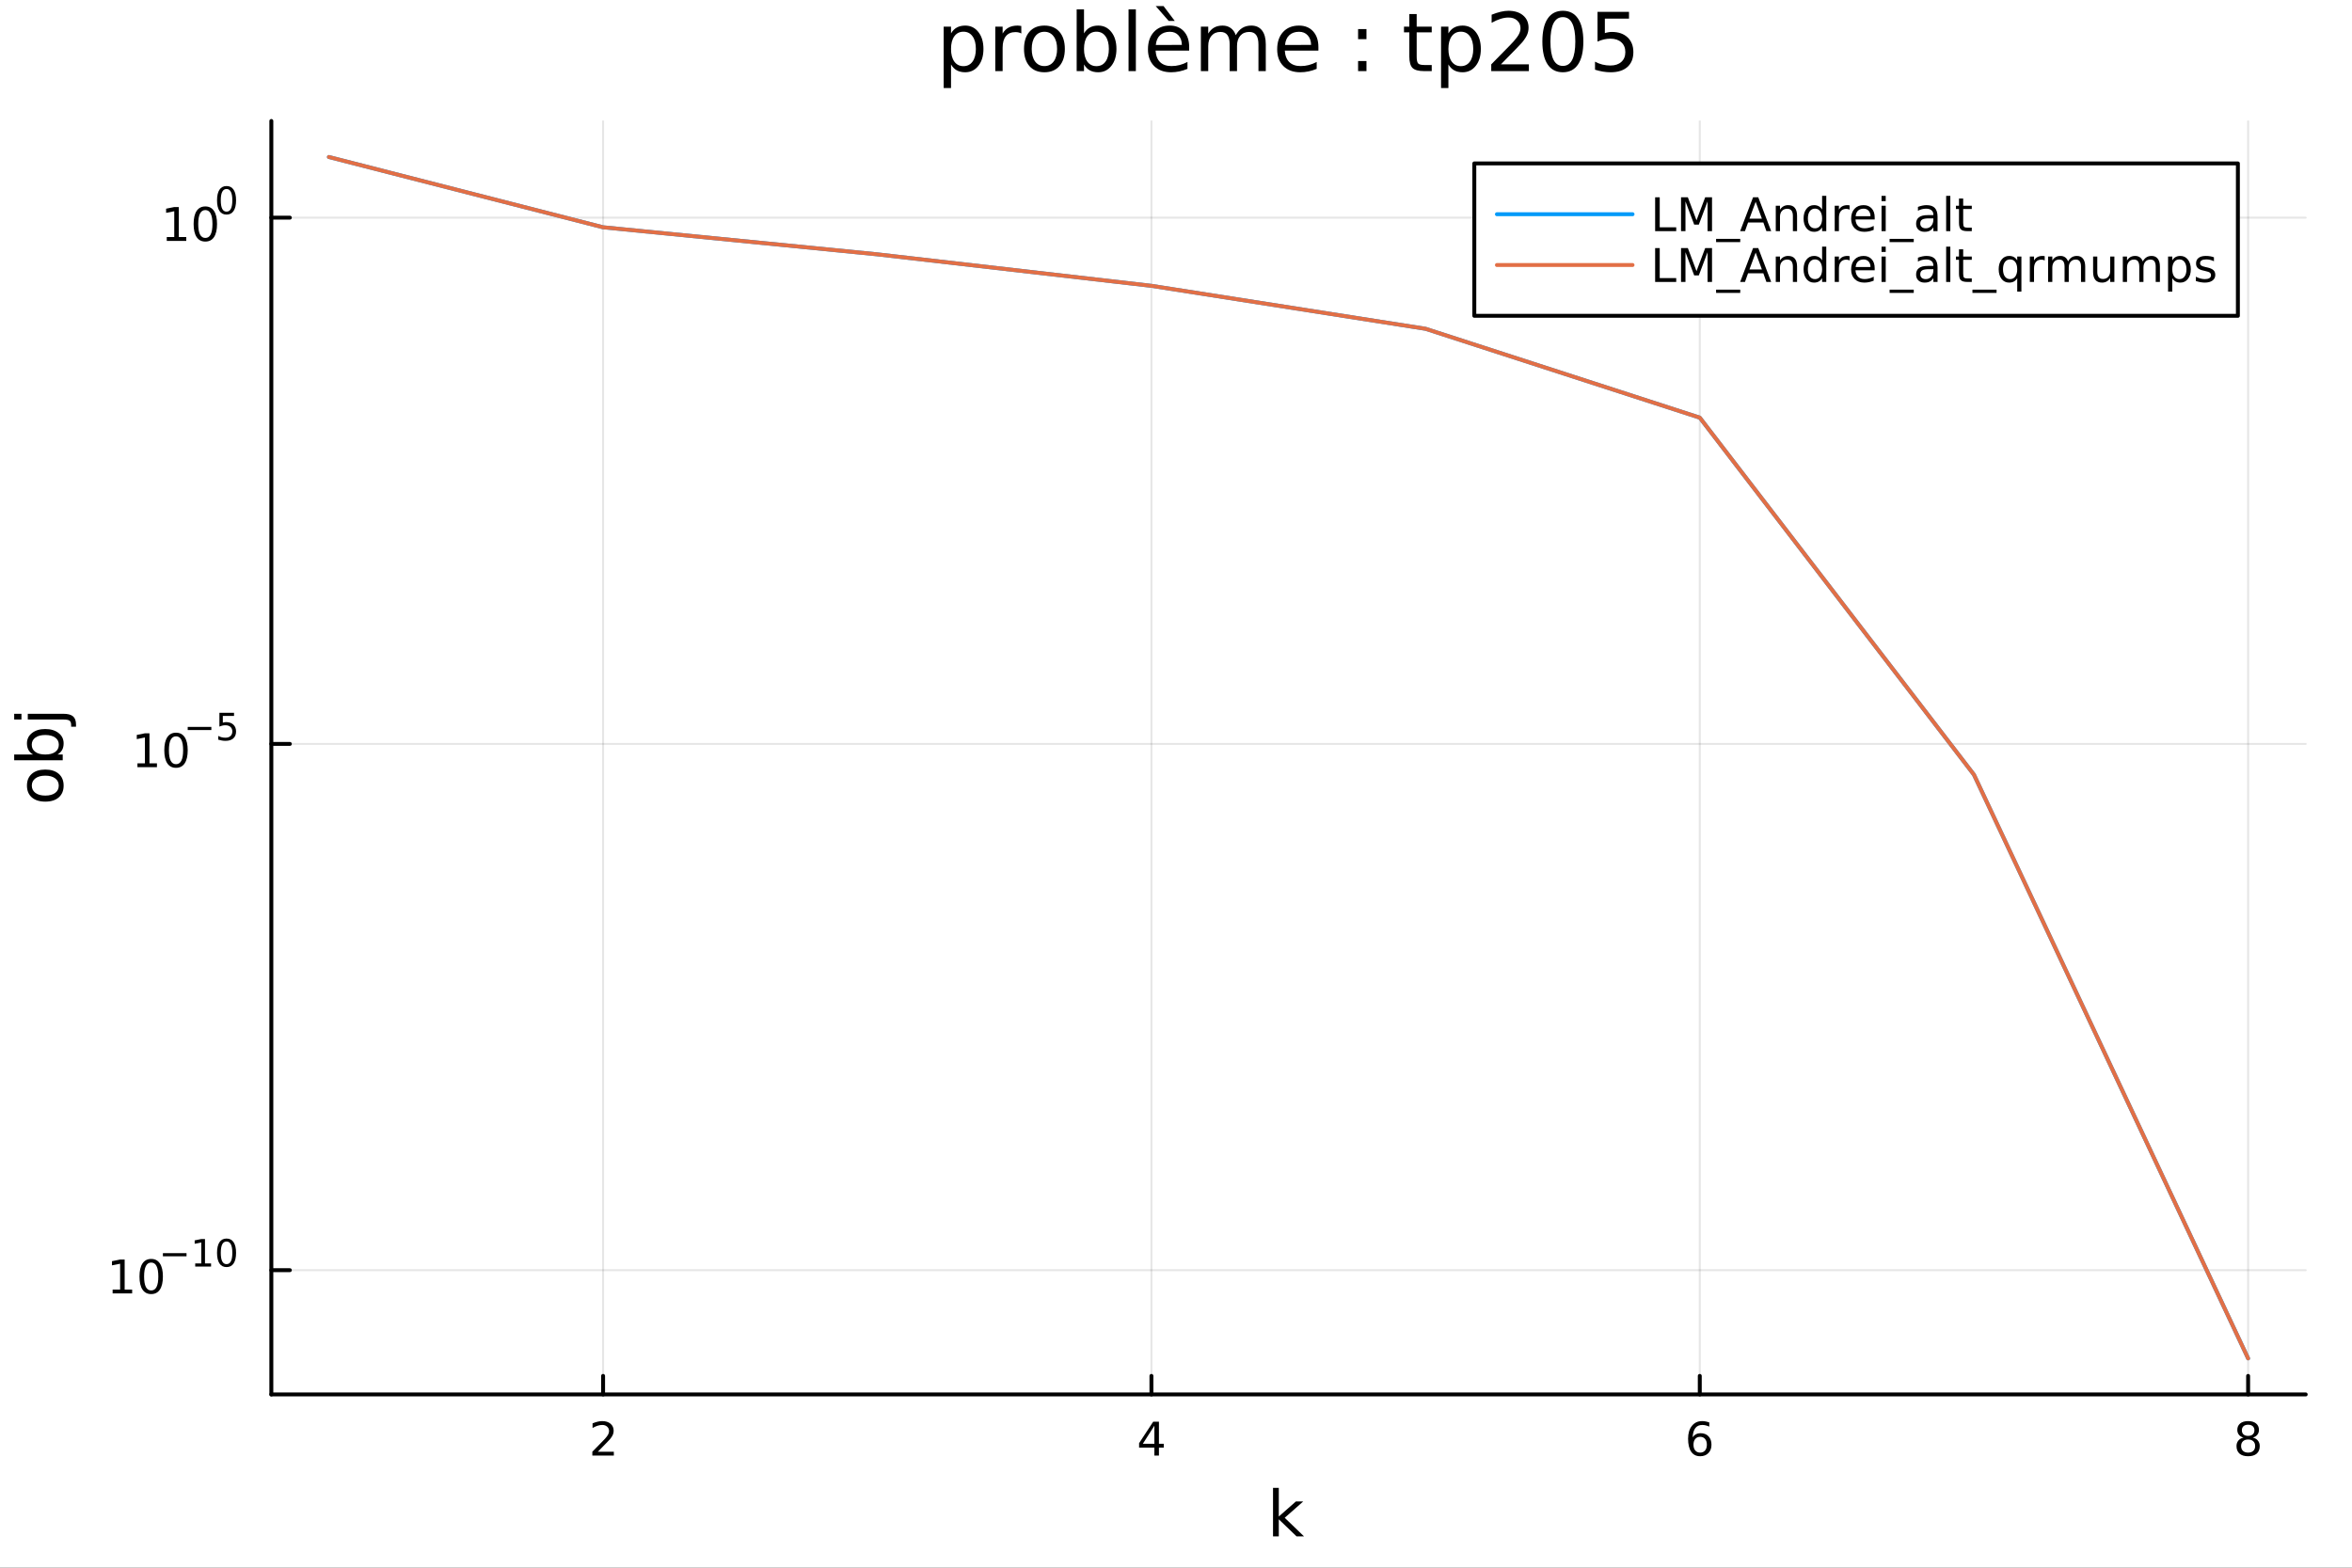 <?xml version="1.0" encoding="utf-8"?>
<svg xmlns="http://www.w3.org/2000/svg" xmlns:xlink="http://www.w3.org/1999/xlink" width="600" height="400" viewBox="0 0 2400 1600">
<rect x="0" y="0" width="2400" height="1600" fill="#333333" stroke="none"/>
<defs>
  <clipPath id="clip610">
    <rect x="0" y="0" width="2400" height="1600"/>
  </clipPath>
</defs>
<path clip-path="url(#clip610)" d="M0 1600 L2400 1600 L2400 0 L0 0  Z" fill="#ffffff" fill-rule="evenodd" fill-opacity="1"/>
<defs>
  <clipPath id="clip611">
    <rect x="480" y="0" width="1681" height="1600"/>
  </clipPath>
</defs>
<path clip-path="url(#clip610)" d="M276.876 1423.18 L2352.76 1423.18 L2352.76 123.472 L276.876 123.472  Z" fill="#ffffff" fill-rule="evenodd" fill-opacity="1"/>
<defs>
  <clipPath id="clip612">
    <rect x="276" y="123" width="2077" height="1301"/>
  </clipPath>
</defs>
<polyline clip-path="url(#clip612)" style="stroke:#000000; stroke-linecap:round; stroke-linejoin:round; stroke-width:2; stroke-opacity:0.1; fill:none" points="615.395,1423.18 615.395,123.472 "/>
<polyline clip-path="url(#clip612)" style="stroke:#000000; stroke-linecap:round; stroke-linejoin:round; stroke-width:2; stroke-opacity:0.1; fill:none" points="1174.93,1423.18 1174.93,123.472 "/>
<polyline clip-path="url(#clip612)" style="stroke:#000000; stroke-linecap:round; stroke-linejoin:round; stroke-width:2; stroke-opacity:0.1; fill:none" points="1734.47,1423.18 1734.47,123.472 "/>
<polyline clip-path="url(#clip612)" style="stroke:#000000; stroke-linecap:round; stroke-linejoin:round; stroke-width:2; stroke-opacity:0.1; fill:none" points="2294,1423.18 2294,123.472 "/>
<polyline clip-path="url(#clip610)" style="stroke:#000000; stroke-linecap:round; stroke-linejoin:round; stroke-width:4; stroke-opacity:1; fill:none" points="276.876,1423.18 2352.76,1423.18 "/>
<polyline clip-path="url(#clip610)" style="stroke:#000000; stroke-linecap:round; stroke-linejoin:round; stroke-width:4; stroke-opacity:1; fill:none" points="615.395,1423.18 615.395,1404.28 "/>
<polyline clip-path="url(#clip610)" style="stroke:#000000; stroke-linecap:round; stroke-linejoin:round; stroke-width:4; stroke-opacity:1; fill:none" points="1174.93,1423.18 1174.93,1404.28 "/>
<polyline clip-path="url(#clip610)" style="stroke:#000000; stroke-linecap:round; stroke-linejoin:round; stroke-width:4; stroke-opacity:1; fill:none" points="1734.47,1423.18 1734.47,1404.28 "/>
<polyline clip-path="url(#clip610)" style="stroke:#000000; stroke-linecap:round; stroke-linejoin:round; stroke-width:4; stroke-opacity:1; fill:none" points="2294,1423.18 2294,1404.28 "/>
<path clip-path="url(#clip610)" d="M610.048 1481.64 L626.367 1481.64 L626.367 1485.58 L604.423 1485.58 L604.423 1481.64 Q607.085 1478.89 611.668 1474.26 Q616.275 1469.61 617.455 1468.27 Q619.701 1465.74 620.58 1464.01 Q621.483 1462.25 621.483 1460.56 Q621.483 1457.8 619.539 1456.07 Q617.617 1454.33 614.515 1454.33 Q612.316 1454.33 609.863 1455.09 Q607.432 1455.86 604.654 1457.41 L604.654 1452.69 Q607.478 1451.55 609.932 1450.97 Q612.386 1450.39 614.423 1450.39 Q619.793 1450.39 622.988 1453.08 Q626.182 1455.77 626.182 1460.26 Q626.182 1462.39 625.372 1464.31 Q624.585 1466.2 622.478 1468.8 Q621.9 1469.47 618.798 1472.69 Q615.696 1475.88 610.048 1481.64 Z" fill="#000000" fill-rule="nonzero" fill-opacity="1" /><path clip-path="url(#clip610)" d="M1177.94 1455.09 L1166.14 1473.54 L1177.94 1473.54 L1177.94 1455.09 M1176.71 1451.02 L1182.59 1451.02 L1182.59 1473.54 L1187.52 1473.54 L1187.52 1477.43 L1182.59 1477.43 L1182.59 1485.58 L1177.94 1485.58 L1177.94 1477.43 L1162.34 1477.43 L1162.34 1472.92 L1176.71 1451.02 Z" fill="#000000" fill-rule="nonzero" fill-opacity="1" /><path clip-path="url(#clip610)" d="M1734.87 1466.44 Q1731.73 1466.44 1729.87 1468.59 Q1728.04 1470.74 1728.04 1474.49 Q1728.04 1478.22 1729.87 1480.39 Q1731.73 1482.55 1734.87 1482.55 Q1738.02 1482.55 1739.85 1480.39 Q1741.7 1478.22 1741.7 1474.49 Q1741.7 1470.74 1739.85 1468.59 Q1738.02 1466.44 1734.87 1466.44 M1744.16 1451.78 L1744.16 1456.04 Q1742.4 1455.21 1740.59 1454.77 Q1738.81 1454.33 1737.05 1454.33 Q1732.42 1454.33 1729.97 1457.45 Q1727.54 1460.58 1727.19 1466.9 Q1728.55 1464.89 1730.61 1463.82 Q1732.67 1462.73 1735.15 1462.73 Q1740.36 1462.73 1743.37 1465.9 Q1746.4 1469.05 1746.4 1474.49 Q1746.4 1479.82 1743.25 1483.03 Q1740.1 1486.25 1734.87 1486.25 Q1728.88 1486.25 1725.71 1481.67 Q1722.54 1477.06 1722.54 1468.33 Q1722.54 1460.14 1726.42 1455.28 Q1730.31 1450.39 1736.86 1450.39 Q1738.62 1450.39 1740.41 1450.74 Q1742.21 1451.09 1744.16 1451.78 Z" fill="#000000" fill-rule="nonzero" fill-opacity="1" /><path clip-path="url(#clip610)" d="M2294 1469.17 Q2290.67 1469.17 2288.75 1470.95 Q2286.85 1472.73 2286.85 1475.86 Q2286.85 1478.98 2288.75 1480.77 Q2290.67 1482.55 2294 1482.55 Q2297.34 1482.55 2299.26 1480.77 Q2301.18 1478.96 2301.18 1475.86 Q2301.18 1472.73 2299.26 1470.95 Q2297.36 1469.17 2294 1469.17 M2289.33 1467.18 Q2286.32 1466.44 2284.63 1464.38 Q2282.96 1462.32 2282.96 1459.35 Q2282.96 1455.21 2285.9 1452.8 Q2288.87 1450.39 2294 1450.39 Q2299.17 1450.39 2302.11 1452.8 Q2305.05 1455.21 2305.05 1459.35 Q2305.05 1462.32 2303.36 1464.38 Q2301.69 1466.44 2298.7 1467.18 Q2302.08 1467.96 2303.96 1470.26 Q2305.86 1472.55 2305.86 1475.86 Q2305.86 1480.88 2302.78 1483.57 Q2299.72 1486.25 2294 1486.25 Q2288.29 1486.25 2285.21 1483.57 Q2282.15 1480.88 2282.15 1475.86 Q2282.15 1472.55 2284.05 1470.26 Q2285.95 1467.96 2289.33 1467.18 M2287.62 1459.79 Q2287.62 1462.48 2289.28 1463.98 Q2290.97 1465.49 2294 1465.49 Q2297.01 1465.49 2298.7 1463.98 Q2300.42 1462.48 2300.42 1459.79 Q2300.42 1457.11 2298.7 1455.6 Q2297.01 1454.1 2294 1454.1 Q2290.97 1454.1 2289.28 1455.6 Q2287.62 1457.11 2287.62 1459.79 Z" fill="#000000" fill-rule="nonzero" fill-opacity="1" /><path clip-path="url(#clip610)" d="M1299 1518.52 L1304.89 1518.52 L1304.89 1547.77 L1322.36 1532.4 L1329.84 1532.4 L1310.93 1549.07 L1330.63 1568.04 L1323 1568.04 L1304.89 1550.63 L1304.89 1568.04 L1299 1568.04 L1299 1518.52 Z" fill="#000000" fill-rule="nonzero" fill-opacity="1" /><polyline clip-path="url(#clip612)" style="stroke:#000000; stroke-linecap:round; stroke-linejoin:round; stroke-width:2; stroke-opacity:0.1; fill:none" points="276.876,1296.35 2352.76,1296.35 "/>
<polyline clip-path="url(#clip612)" style="stroke:#000000; stroke-linecap:round; stroke-linejoin:round; stroke-width:2; stroke-opacity:0.1; fill:none" points="276.876,759.249 2352.76,759.249 "/>
<polyline clip-path="url(#clip612)" style="stroke:#000000; stroke-linecap:round; stroke-linejoin:round; stroke-width:2; stroke-opacity:0.1; fill:none" points="276.876,222.151 2352.76,222.151 "/>
<polyline clip-path="url(#clip610)" style="stroke:#000000; stroke-linecap:round; stroke-linejoin:round; stroke-width:4; stroke-opacity:1; fill:none" points="276.876,1423.18 276.876,123.472 "/>
<polyline clip-path="url(#clip610)" style="stroke:#000000; stroke-linecap:round; stroke-linejoin:round; stroke-width:4; stroke-opacity:1; fill:none" points="276.876,1296.35 295.773,1296.35 "/>
<polyline clip-path="url(#clip610)" style="stroke:#000000; stroke-linecap:round; stroke-linejoin:round; stroke-width:4; stroke-opacity:1; fill:none" points="276.876,759.249 295.773,759.249 "/>
<polyline clip-path="url(#clip610)" style="stroke:#000000; stroke-linecap:round; stroke-linejoin:round; stroke-width:4; stroke-opacity:1; fill:none" points="276.876,222.151 295.773,222.151 "/>
<path clip-path="url(#clip610)" d="M114.931 1316.14 L122.57 1316.14 L122.57 1289.77 L114.26 1291.44 L114.26 1287.18 L122.524 1285.51 L127.2 1285.51 L127.2 1316.14 L134.839 1316.14 L134.839 1320.07 L114.931 1320.07 L114.931 1316.14 Z" fill="#000000" fill-rule="nonzero" fill-opacity="1" /><path clip-path="url(#clip610)" d="M154.283 1288.59 Q150.672 1288.59 148.843 1292.16 Q147.038 1295.7 147.038 1302.83 Q147.038 1309.94 148.843 1313.5 Q150.672 1317.04 154.283 1317.04 Q157.917 1317.04 159.723 1313.5 Q161.552 1309.94 161.552 1302.83 Q161.552 1295.7 159.723 1292.16 Q157.917 1288.59 154.283 1288.59 M154.283 1284.89 Q160.093 1284.89 163.149 1289.5 Q166.227 1294.08 166.227 1302.83 Q166.227 1311.56 163.149 1316.16 Q160.093 1320.75 154.283 1320.75 Q148.473 1320.75 145.394 1316.16 Q142.339 1311.56 142.339 1302.83 Q142.339 1294.08 145.394 1289.5 Q148.473 1284.89 154.283 1284.89 Z" fill="#000000" fill-rule="nonzero" fill-opacity="1" /><path clip-path="url(#clip610)" d="M166.227 1278.99 L190.339 1278.99 L190.339 1282.19 L166.227 1282.19 L166.227 1278.99 Z" fill="#000000" fill-rule="nonzero" fill-opacity="1" /><path clip-path="url(#clip610)" d="M199.197 1289.47 L205.404 1289.47 L205.404 1268.04 L198.652 1269.4 L198.652 1265.94 L205.366 1264.58 L209.166 1264.58 L209.166 1289.47 L215.372 1289.47 L215.372 1292.66 L199.197 1292.66 L199.197 1289.47 Z" fill="#000000" fill-rule="nonzero" fill-opacity="1" /><path clip-path="url(#clip610)" d="M231.171 1267.09 Q228.237 1267.09 226.751 1269.98 Q225.284 1272.86 225.284 1278.65 Q225.284 1284.43 226.751 1287.32 Q228.237 1290.2 231.171 1290.2 Q234.124 1290.2 235.591 1287.32 Q237.076 1284.43 237.076 1278.65 Q237.076 1272.86 235.591 1269.98 Q234.124 1267.09 231.171 1267.09 M231.171 1264.08 Q235.891 1264.08 238.374 1267.82 Q240.876 1271.54 240.876 1278.65 Q240.876 1285.74 238.374 1289.49 Q235.891 1293.21 231.171 1293.21 Q226.45 1293.21 223.949 1289.49 Q221.466 1285.74 221.466 1278.65 Q221.466 1271.54 223.949 1267.82 Q226.45 1264.08 231.171 1264.08 Z" fill="#000000" fill-rule="nonzero" fill-opacity="1" /><path clip-path="url(#clip610)" d="M140.247 779.041 L147.886 779.041 L147.886 752.675 L139.575 754.342 L139.575 750.083 L147.839 748.416 L152.515 748.416 L152.515 779.041 L160.154 779.041 L160.154 782.976 L140.247 782.976 L140.247 779.041 Z" fill="#000000" fill-rule="nonzero" fill-opacity="1" /><path clip-path="url(#clip610)" d="M179.598 751.495 Q175.987 751.495 174.159 755.06 Q172.353 758.601 172.353 765.731 Q172.353 772.837 174.159 776.402 Q175.987 779.944 179.598 779.944 Q183.233 779.944 185.038 776.402 Q186.867 772.837 186.867 765.731 Q186.867 758.601 185.038 755.06 Q183.233 751.495 179.598 751.495 M179.598 747.791 Q185.409 747.791 188.464 752.398 Q191.543 756.981 191.543 765.731 Q191.543 774.458 188.464 779.064 Q185.409 783.647 179.598 783.647 Q173.788 783.647 170.71 779.064 Q167.654 774.458 167.654 765.731 Q167.654 756.981 170.71 752.398 Q173.788 747.791 179.598 747.791 Z" fill="#000000" fill-rule="nonzero" fill-opacity="1" /><path clip-path="url(#clip610)" d="M191.543 741.892 L215.654 741.892 L215.654 745.09 L191.543 745.09 L191.543 741.892 Z" fill="#000000" fill-rule="nonzero" fill-opacity="1" /><path clip-path="url(#clip610)" d="M223.892 727.486 L238.807 727.486 L238.807 730.683 L227.372 730.683 L227.372 737.567 Q228.199 737.285 229.027 737.153 Q229.854 737.002 230.682 737.002 Q235.384 737.002 238.13 739.579 Q240.876 742.156 240.876 746.557 Q240.876 751.089 238.054 753.61 Q235.233 756.111 230.099 756.111 Q228.331 756.111 226.488 755.81 Q224.663 755.509 222.707 754.907 L222.707 751.089 Q224.4 752.011 226.205 752.462 Q228.011 752.914 230.023 752.914 Q233.277 752.914 235.177 751.202 Q237.076 749.491 237.076 746.557 Q237.076 743.623 235.177 741.911 Q233.277 740.2 230.023 740.2 Q228.5 740.2 226.977 740.538 Q225.472 740.877 223.892 741.592 L223.892 727.486 Z" fill="#000000" fill-rule="nonzero" fill-opacity="1" /><path clip-path="url(#clip610)" d="M170.17 241.943 L177.809 241.943 L177.809 215.577 L169.499 217.244 L169.499 212.985 L177.762 211.318 L182.438 211.318 L182.438 241.943 L190.077 241.943 L190.077 245.878 L170.17 245.878 L170.17 241.943 Z" fill="#000000" fill-rule="nonzero" fill-opacity="1" /><path clip-path="url(#clip610)" d="M209.522 214.397 Q205.91 214.397 204.082 217.962 Q202.276 221.503 202.276 228.633 Q202.276 235.739 204.082 239.304 Q205.91 242.846 209.522 242.846 Q213.156 242.846 214.961 239.304 Q216.79 235.739 216.79 228.633 Q216.79 221.503 214.961 217.962 Q213.156 214.397 209.522 214.397 M209.522 210.693 Q215.332 210.693 218.387 215.3 Q221.466 219.883 221.466 228.633 Q221.466 237.36 218.387 241.966 Q215.332 246.549 209.522 246.549 Q203.711 246.549 200.633 241.966 Q197.577 237.36 197.577 228.633 Q197.577 219.883 200.633 215.3 Q203.711 210.693 209.522 210.693 Z" fill="#000000" fill-rule="nonzero" fill-opacity="1" /><path clip-path="url(#clip610)" d="M231.171 192.889 Q228.237 192.889 226.751 195.786 Q225.284 198.663 225.284 204.456 Q225.284 210.23 226.751 213.126 Q228.237 216.004 231.171 216.004 Q234.124 216.004 235.591 213.126 Q237.076 210.23 237.076 204.456 Q237.076 198.663 235.591 195.786 Q234.124 192.889 231.171 192.889 M231.171 189.88 Q235.891 189.88 238.374 193.623 Q240.876 197.347 240.876 204.456 Q240.876 211.547 238.374 215.289 Q235.891 219.013 231.171 219.013 Q226.45 219.013 223.949 215.289 Q221.466 211.547 221.466 204.456 Q221.466 197.347 223.949 193.623 Q226.45 189.88 231.171 189.88 Z" fill="#000000" fill-rule="nonzero" fill-opacity="1" /><path clip-path="url(#clip610)" d="M32.462 801.797 Q32.462 806.507 36.154 809.244 Q39.815 811.982 46.212 811.982 Q52.609 811.982 56.302 809.276 Q59.962 806.539 59.962 801.797 Q59.962 797.118 56.27 794.381 Q52.578 791.643 46.212 791.643 Q39.878 791.643 36.186 794.381 Q32.462 797.118 32.462 801.797 M27.497 801.797 Q27.497 794.158 32.462 789.797 Q37.427 785.437 46.212 785.437 Q54.965 785.437 59.962 789.797 Q64.927 794.158 64.927 801.797 Q64.927 809.467 59.962 813.828 Q54.965 818.156 46.212 818.156 Q37.427 818.156 32.462 813.828 Q27.497 809.467 27.497 801.797 Z" fill="#000000" fill-rule="nonzero" fill-opacity="1" /><path clip-path="url(#clip610)" d="M46.212 750.139 Q39.751 750.139 36.09 752.812 Q32.398 755.454 32.398 760.101 Q32.398 764.748 36.09 767.422 Q39.751 770.064 46.212 770.064 Q52.673 770.064 56.365 767.422 Q60.026 764.748 60.026 760.101 Q60.026 755.454 56.365 752.812 Q52.673 750.139 46.212 750.139 M33.767 770.064 Q30.584 768.218 29.056 765.417 Q27.497 762.584 27.497 758.669 Q27.497 752.176 32.653 748.134 Q37.809 744.06 46.212 744.06 Q54.615 744.06 59.771 748.134 Q64.927 752.176 64.927 758.669 Q64.927 762.584 63.399 765.417 Q61.84 768.218 58.657 770.064 L64.004 770.064 L64.004 775.952 L14.479 775.952 L14.479 770.064 L33.767 770.064 Z" fill="#000000" fill-rule="nonzero" fill-opacity="1" /><path clip-path="url(#clip610)" d="M28.356 734.352 L28.356 728.495 L64.641 728.495 Q71.452 728.495 74.508 731.105 Q77.563 733.684 77.563 739.445 L77.563 741.673 L72.598 741.673 L72.598 740.113 Q72.598 736.771 71.038 735.561 Q69.51 734.352 64.641 734.352 L28.356 734.352 M14.479 734.352 L14.479 728.495 L21.895 728.495 L21.895 734.352 L14.479 734.352 Z" fill="#000000" fill-rule="nonzero" fill-opacity="1" /><path clip-path="url(#clip610)" d="M970.428 65.77 L970.428 89.833 L962.934 89.833 L962.934 27.206 L970.428 27.206 L970.428 34.092 Q972.778 30.041 976.342 28.097 Q979.948 26.112 984.93 26.112 Q993.194 26.112 998.339 32.675 Q1003.52 39.237 1003.52 49.931 Q1003.52 60.626 998.339 67.188 Q993.194 73.751 984.93 73.751 Q979.948 73.751 976.342 71.806 Q972.778 69.821 970.428 65.77 M995.787 49.931 Q995.787 41.708 992.384 37.05 Q989.022 32.35 983.107 32.35 Q977.193 32.35 973.79 37.05 Q970.428 41.708 970.428 49.931 Q970.428 58.155 973.79 62.854 Q977.193 67.512 983.107 67.512 Q989.022 67.512 992.384 62.854 Q995.787 58.155 995.787 49.931 Z" fill="#000000" fill-rule="nonzero" fill-opacity="1" /><path clip-path="url(#clip610)" d="M1042.17 34.173 Q1040.91 33.444 1039.41 33.12 Q1037.96 32.756 1036.17 32.756 Q1029.85 32.756 1026.45 36.888 Q1023.09 40.979 1023.09 48.676 L1023.09 72.576 L1015.6 72.576 L1015.6 27.206 L1023.09 27.206 L1023.09 34.254 Q1025.44 30.122 1029.21 28.138 Q1032.97 26.112 1038.36 26.112 Q1039.13 26.112 1040.06 26.234 Q1040.99 26.315 1042.13 26.517 L1042.17 34.173 Z" fill="#000000" fill-rule="nonzero" fill-opacity="1" /><path clip-path="url(#clip610)" d="M1065.75 32.431 Q1059.75 32.431 1056.27 37.131 Q1052.78 41.789 1052.78 49.931 Q1052.78 58.074 1056.23 62.773 Q1059.71 67.431 1065.75 67.431 Q1071.7 67.431 1075.18 62.732 Q1078.67 58.033 1078.67 49.931 Q1078.67 41.87 1075.18 37.171 Q1071.7 32.431 1065.75 32.431 M1065.75 26.112 Q1075.47 26.112 1081.02 32.431 Q1086.57 38.751 1086.57 49.931 Q1086.57 61.071 1081.02 67.431 Q1075.47 73.751 1065.75 73.751 Q1055.98 73.751 1050.43 67.431 Q1044.92 61.071 1044.92 49.931 Q1044.92 38.751 1050.43 32.431 Q1055.98 26.112 1065.75 26.112 Z" fill="#000000" fill-rule="nonzero" fill-opacity="1" /><path clip-path="url(#clip610)" d="M1131.49 49.931 Q1131.49 41.708 1128.09 37.05 Q1124.73 32.35 1118.81 32.35 Q1112.9 32.35 1109.5 37.05 Q1106.13 41.708 1106.13 49.931 Q1106.13 58.155 1109.5 62.854 Q1112.9 67.512 1118.81 67.512 Q1124.73 67.512 1128.09 62.854 Q1131.49 58.155 1131.49 49.931 M1106.13 34.092 Q1108.48 30.041 1112.05 28.097 Q1115.65 26.112 1120.64 26.112 Q1128.9 26.112 1134.04 32.675 Q1139.23 39.237 1139.23 49.931 Q1139.23 60.626 1134.04 67.188 Q1128.9 73.751 1120.64 73.751 Q1115.65 73.751 1112.05 71.806 Q1108.48 69.821 1106.13 65.77 L1106.13 72.576 L1098.64 72.576 L1098.64 9.544 L1106.13 9.544 L1106.13 34.092 Z" fill="#000000" fill-rule="nonzero" fill-opacity="1" /><path clip-path="url(#clip610)" d="M1151.58 9.544 L1159.04 9.544 L1159.04 72.576 L1151.58 72.576 L1151.58 9.544 Z" fill="#000000" fill-rule="nonzero" fill-opacity="1" /><path clip-path="url(#clip610)" d="M1213.44 48.028 L1213.44 51.673 L1179.17 51.673 Q1179.66 59.37 1183.79 63.421 Q1187.96 67.431 1195.37 67.431 Q1199.67 67.431 1203.68 66.378 Q1207.73 65.325 1211.7 63.218 L1211.7 70.267 Q1207.69 71.968 1203.48 72.86 Q1199.26 73.751 1194.93 73.751 Q1184.07 73.751 1177.71 67.431 Q1171.39 61.112 1171.39 50.337 Q1171.39 39.197 1177.39 32.675 Q1183.42 26.112 1193.63 26.112 Q1202.79 26.112 1208.09 32.026 Q1213.44 37.9 1213.44 48.028 M1205.99 45.84 Q1205.91 39.723 1202.54 36.077 Q1199.22 32.431 1193.71 32.431 Q1187.48 32.431 1183.71 35.956 Q1179.98 39.48 1179.41 45.88 L1205.99 45.84 M1187.31 6.222 L1198.74 21.373 L1192.54 21.373 L1179.33 6.222 L1187.31 6.222 Z" fill="#000000" fill-rule="nonzero" fill-opacity="1" /><path clip-path="url(#clip610)" d="M1261 35.915 Q1263.79 30.892 1267.68 28.502 Q1271.57 26.112 1276.84 26.112 Q1283.93 26.112 1287.78 31.095 Q1291.62 36.037 1291.62 45.192 L1291.62 72.576 L1284.13 72.576 L1284.13 45.435 Q1284.13 38.913 1281.82 35.753 Q1279.51 32.594 1274.77 32.594 Q1268.98 32.594 1265.62 36.442 Q1262.26 40.29 1262.26 46.934 L1262.26 72.576 L1254.76 72.576 L1254.76 45.435 Q1254.76 38.873 1252.45 35.753 Q1250.14 32.594 1245.32 32.594 Q1239.61 32.594 1236.25 36.482 Q1232.89 40.331 1232.89 46.934 L1232.89 72.576 L1225.39 72.576 L1225.39 27.206 L1232.89 27.206 L1232.89 34.254 Q1235.44 30.082 1239 28.097 Q1242.57 26.112 1247.47 26.112 Q1252.41 26.112 1255.85 28.624 Q1259.34 31.135 1261 35.915 Z" fill="#000000" fill-rule="nonzero" fill-opacity="1" /><path clip-path="url(#clip610)" d="M1345.3 48.028 L1345.3 51.673 L1311.03 51.673 Q1311.51 59.37 1315.65 63.421 Q1319.82 67.431 1327.23 67.431 Q1331.53 67.431 1335.54 66.378 Q1339.59 65.325 1343.56 63.218 L1343.56 70.267 Q1339.55 71.968 1335.33 72.86 Q1331.12 73.751 1326.79 73.751 Q1315.93 73.751 1309.57 67.431 Q1303.25 61.112 1303.25 50.337 Q1303.25 39.197 1309.25 32.675 Q1315.28 26.112 1325.49 26.112 Q1334.64 26.112 1339.95 32.026 Q1345.3 37.9 1345.3 48.028 M1337.85 45.84 Q1337.76 39.723 1334.4 36.077 Q1331.08 32.431 1325.57 32.431 Q1319.33 32.431 1315.57 35.956 Q1311.84 39.48 1311.27 45.88 L1337.85 45.84 Z" fill="#000000" fill-rule="nonzero" fill-opacity="1" /><path clip-path="url(#clip610)" d="M1385.81 62.287 L1394.36 62.287 L1394.36 72.576 L1385.81 72.576 L1385.81 62.287 M1385.81 29.677 L1394.36 29.677 L1394.36 39.966 L1385.81 39.966 L1385.81 29.677 Z" fill="#000000" fill-rule="nonzero" fill-opacity="1" /><path clip-path="url(#clip610)" d="M1445.6 14.324 L1445.6 27.206 L1460.95 27.206 L1460.95 32.999 L1445.6 32.999 L1445.6 57.628 Q1445.6 63.178 1447.1 64.758 Q1448.64 66.338 1453.3 66.338 L1460.95 66.338 L1460.95 72.576 L1453.3 72.576 Q1444.67 72.576 1441.39 69.376 Q1438.1 66.135 1438.1 57.628 L1438.1 32.999 L1432.64 32.999 L1432.64 27.206 L1438.1 27.206 L1438.1 14.324 L1445.6 14.324 Z" fill="#000000" fill-rule="nonzero" fill-opacity="1" /><path clip-path="url(#clip610)" d="M1477.97 65.77 L1477.97 89.833 L1470.47 89.833 L1470.47 27.206 L1477.97 27.206 L1477.97 34.092 Q1480.32 30.041 1483.88 28.097 Q1487.49 26.112 1492.47 26.112 Q1500.73 26.112 1505.88 32.675 Q1511.06 39.237 1511.06 49.931 Q1511.06 60.626 1505.88 67.188 Q1500.73 73.751 1492.47 73.751 Q1487.49 73.751 1483.88 71.806 Q1480.32 69.821 1477.97 65.77 M1503.32 49.931 Q1503.32 41.708 1499.92 37.05 Q1496.56 32.35 1490.65 32.35 Q1484.73 32.35 1481.33 37.05 Q1477.97 41.708 1477.97 49.931 Q1477.97 58.155 1481.33 62.854 Q1484.73 67.512 1490.65 67.512 Q1496.56 67.512 1499.92 62.854 Q1503.32 58.155 1503.32 49.931 Z" fill="#000000" fill-rule="nonzero" fill-opacity="1" /><path clip-path="url(#clip610)" d="M1531.52 65.689 L1560.08 65.689 L1560.08 72.576 L1521.68 72.576 L1521.68 65.689 Q1526.33 60.869 1534.35 52.767 Q1542.42 44.625 1544.48 42.275 Q1548.41 37.86 1549.95 34.822 Q1551.53 31.743 1551.53 28.786 Q1551.53 23.965 1548.13 20.927 Q1544.77 17.889 1539.34 17.889 Q1535.49 17.889 1531.19 19.226 Q1526.94 20.562 1522.08 23.276 L1522.08 15.013 Q1527.02 13.028 1531.32 12.015 Q1535.61 11.002 1539.18 11.002 Q1548.57 11.002 1554.16 15.701 Q1559.75 20.4 1559.75 28.259 Q1559.75 31.986 1558.34 35.348 Q1556.96 38.67 1553.27 43.207 Q1552.26 44.382 1546.83 50.013 Q1541.4 55.603 1531.52 65.689 Z" fill="#000000" fill-rule="nonzero" fill-opacity="1" /><path clip-path="url(#clip610)" d="M1594.75 17.484 Q1588.43 17.484 1585.23 23.722 Q1582.07 29.92 1582.07 42.397 Q1582.07 54.833 1585.23 61.071 Q1588.43 67.269 1594.75 67.269 Q1601.11 67.269 1604.27 61.071 Q1607.47 54.833 1607.47 42.397 Q1607.47 29.92 1604.27 23.722 Q1601.11 17.484 1594.75 17.484 M1594.75 11.002 Q1604.92 11.002 1610.27 19.064 Q1615.66 27.084 1615.66 42.397 Q1615.66 57.669 1610.27 65.73 Q1604.92 73.751 1594.75 73.751 Q1584.59 73.751 1579.2 65.73 Q1573.85 57.669 1573.85 42.397 Q1573.85 27.084 1579.2 19.064 Q1584.59 11.002 1594.75 11.002 Z" fill="#000000" fill-rule="nonzero" fill-opacity="1" /><path clip-path="url(#clip610)" d="M1630.12 12.096 L1662.24 12.096 L1662.24 18.983 L1637.61 18.983 L1637.61 33.809 Q1639.39 33.201 1641.18 32.918 Q1642.96 32.594 1644.74 32.594 Q1654.87 32.594 1660.78 38.143 Q1666.7 43.693 1666.7 53.172 Q1666.7 62.935 1660.62 68.363 Q1654.54 73.751 1643.49 73.751 Q1639.68 73.751 1635.71 73.103 Q1631.78 72.454 1627.57 71.158 L1627.57 62.935 Q1631.21 64.92 1635.1 65.892 Q1638.99 66.864 1643.32 66.864 Q1650.33 66.864 1654.42 63.178 Q1658.51 59.492 1658.51 53.172 Q1658.51 46.853 1654.42 43.166 Q1650.33 39.48 1643.32 39.48 Q1640.04 39.48 1636.76 40.209 Q1633.52 40.938 1630.12 42.478 L1630.12 12.096 Z" fill="#000000" fill-rule="nonzero" fill-opacity="1" /><polyline clip-path="url(#clip612)" style="stroke:#009af9; stroke-linecap:round; stroke-linejoin:round; stroke-width:4; stroke-opacity:1; fill:none" points="335.627,160.256 615.395,231.976 895.163,259.571 1174.93,291.719 1454.7,335.576 1734.47,426.26 2014.24,790.672 2294,1386.4 "/>
<polyline clip-path="url(#clip612)" style="stroke:#e26f46; stroke-linecap:round; stroke-linejoin:round; stroke-width:4; stroke-opacity:1; fill:none" points="335.627,160.256 615.395,231.976 895.163,259.571 1174.93,291.719 1454.7,335.576 1734.47,426.26 2014.24,790.672 2294,1386.4 "/>
<path clip-path="url(#clip610)" d="M1504.4 322.316 L2283.56 322.316 L2283.56 166.796 L1504.4 166.796  Z" fill="#ffffff" fill-rule="evenodd" fill-opacity="1"/>
<polyline clip-path="url(#clip610)" style="stroke:#000000; stroke-linecap:round; stroke-linejoin:round; stroke-width:4; stroke-opacity:1; fill:none" points="1504.4,322.316 2283.56,322.316 2283.56,166.796 1504.4,166.796 1504.4,322.316 "/>
<polyline clip-path="url(#clip610)" style="stroke:#009af9; stroke-linecap:round; stroke-linejoin:round; stroke-width:4; stroke-opacity:1; fill:none" points="1527.47,218.636 1665.86,218.636 "/>
<path clip-path="url(#clip610)" d="M1688.92 201.356 L1693.6 201.356 L1693.6 231.981 L1710.43 231.981 L1710.43 235.916 L1688.92 235.916 L1688.92 201.356 Z" fill="#000000" fill-rule="nonzero" fill-opacity="1" /><path clip-path="url(#clip610)" d="M1715.34 201.356 L1722.3 201.356 L1731.12 224.874 L1739.99 201.356 L1746.96 201.356 L1746.96 235.916 L1742.4 235.916 L1742.4 205.569 L1733.48 229.272 L1728.78 229.272 L1719.87 205.569 L1719.87 235.916 L1715.34 235.916 L1715.34 201.356 Z" fill="#000000" fill-rule="nonzero" fill-opacity="1" /><path clip-path="url(#clip610)" d="M1775.75 243.786 L1775.75 247.096 L1751.12 247.096 L1751.12 243.786 L1775.75 243.786 Z" fill="#000000" fill-rule="nonzero" fill-opacity="1" /><path clip-path="url(#clip610)" d="M1791.49 205.962 L1785.15 223.161 L1797.86 223.161 L1791.49 205.962 M1788.85 201.356 L1794.15 201.356 L1807.33 235.916 L1802.46 235.916 L1799.32 227.05 L1783.74 227.05 L1780.59 235.916 L1775.66 235.916 L1788.85 201.356 Z" fill="#000000" fill-rule="nonzero" fill-opacity="1" /><path clip-path="url(#clip610)" d="M1833.74 220.268 L1833.74 235.916 L1829.48 235.916 L1829.48 220.407 Q1829.48 216.726 1828.04 214.897 Q1826.61 213.069 1823.74 213.069 Q1820.29 213.069 1818.3 215.268 Q1816.31 217.467 1816.31 221.263 L1816.31 235.916 L1812.02 235.916 L1812.02 209.99 L1816.31 209.99 L1816.31 214.018 Q1817.83 211.68 1819.9 210.522 Q1821.98 209.365 1824.69 209.365 Q1829.15 209.365 1831.45 212.143 Q1833.74 214.897 1833.74 220.268 Z" fill="#000000" fill-rule="nonzero" fill-opacity="1" /><path clip-path="url(#clip610)" d="M1859.29 213.925 L1859.29 199.897 L1863.55 199.897 L1863.55 235.916 L1859.29 235.916 L1859.29 232.027 Q1857.95 234.342 1855.89 235.476 Q1853.85 236.587 1850.98 236.587 Q1846.28 236.587 1843.32 232.837 Q1840.38 229.087 1840.38 222.976 Q1840.38 216.865 1843.32 213.115 Q1846.28 209.365 1850.98 209.365 Q1853.85 209.365 1855.89 210.499 Q1857.95 211.61 1859.29 213.925 M1844.78 222.976 Q1844.78 227.675 1846.7 230.36 Q1848.64 233.022 1852.02 233.022 Q1855.4 233.022 1857.35 230.36 Q1859.29 227.675 1859.29 222.976 Q1859.29 218.277 1857.35 215.615 Q1855.4 212.93 1852.02 212.93 Q1848.64 212.93 1846.7 215.615 Q1844.78 218.277 1844.78 222.976 Z" fill="#000000" fill-rule="nonzero" fill-opacity="1" /><path clip-path="url(#clip610)" d="M1887.35 213.971 Q1886.63 213.555 1885.77 213.37 Q1884.94 213.161 1883.92 213.161 Q1880.31 213.161 1878.37 215.522 Q1876.45 217.86 1876.45 222.258 L1876.45 235.916 L1872.16 235.916 L1872.16 209.99 L1876.45 209.99 L1876.45 214.018 Q1877.79 211.657 1879.94 210.522 Q1882.09 209.365 1885.17 209.365 Q1885.61 209.365 1886.14 209.434 Q1886.68 209.481 1887.33 209.596 L1887.35 213.971 Z" fill="#000000" fill-rule="nonzero" fill-opacity="1" /><path clip-path="url(#clip610)" d="M1912.95 221.888 L1912.95 223.971 L1893.37 223.971 Q1893.64 228.369 1896.01 230.684 Q1898.39 232.976 1902.63 232.976 Q1905.08 232.976 1907.37 232.374 Q1909.69 231.772 1911.95 230.569 L1911.95 234.596 Q1909.66 235.568 1907.26 236.078 Q1904.85 236.587 1902.37 236.587 Q1896.17 236.587 1892.53 232.976 Q1888.92 229.365 1888.92 223.207 Q1888.92 216.842 1892.35 213.115 Q1895.8 209.365 1901.63 209.365 Q1906.86 209.365 1909.89 212.745 Q1912.95 216.101 1912.95 221.888 M1908.69 220.638 Q1908.64 217.143 1906.72 215.059 Q1904.83 212.976 1901.68 212.976 Q1898.11 212.976 1895.96 214.99 Q1893.83 217.004 1893.51 220.661 L1908.69 220.638 Z" fill="#000000" fill-rule="nonzero" fill-opacity="1" /><path clip-path="url(#clip610)" d="M1919.94 209.99 L1924.2 209.99 L1924.2 235.916 L1919.94 235.916 L1919.94 209.99 M1919.94 199.897 L1924.2 199.897 L1924.2 205.291 L1919.94 205.291 L1919.94 199.897 Z" fill="#000000" fill-rule="nonzero" fill-opacity="1" /><path clip-path="url(#clip610)" d="M1952.81 243.786 L1952.81 247.096 L1928.18 247.096 L1928.18 243.786 L1952.81 243.786 Z" fill="#000000" fill-rule="nonzero" fill-opacity="1" /><path clip-path="url(#clip610)" d="M1968.6 222.883 Q1963.44 222.883 1961.45 224.064 Q1959.45 225.244 1959.45 228.092 Q1959.45 230.36 1960.94 231.703 Q1962.44 233.022 1965.01 233.022 Q1968.55 233.022 1970.68 230.522 Q1972.83 227.999 1972.83 223.832 L1972.83 222.883 L1968.6 222.883 M1977.09 221.124 L1977.09 235.916 L1972.83 235.916 L1972.83 231.981 Q1971.38 234.342 1969.2 235.476 Q1967.02 236.587 1963.88 236.587 Q1959.89 236.587 1957.53 234.365 Q1955.2 232.119 1955.2 228.369 Q1955.2 223.994 1958.11 221.772 Q1961.05 219.55 1966.86 219.55 L1972.83 219.55 L1972.83 219.133 Q1972.83 216.194 1970.89 214.596 Q1968.97 212.976 1965.47 212.976 Q1963.25 212.976 1961.14 213.508 Q1959.04 214.041 1957.09 215.106 L1957.09 211.17 Q1959.43 210.268 1961.63 209.828 Q1963.83 209.365 1965.91 209.365 Q1971.54 209.365 1974.32 212.282 Q1977.09 215.198 1977.09 221.124 Z" fill="#000000" fill-rule="nonzero" fill-opacity="1" /><path clip-path="url(#clip610)" d="M1985.87 199.897 L1990.13 199.897 L1990.13 235.916 L1985.87 235.916 L1985.87 199.897 Z" fill="#000000" fill-rule="nonzero" fill-opacity="1" /><path clip-path="url(#clip610)" d="M2003.25 202.629 L2003.25 209.99 L2012.02 209.99 L2012.02 213.3 L2003.25 213.3 L2003.25 227.374 Q2003.25 230.545 2004.11 231.448 Q2004.99 232.351 2007.65 232.351 L2012.02 232.351 L2012.02 235.916 L2007.65 235.916 Q2002.72 235.916 2000.84 234.087 Q1998.97 232.235 1998.97 227.374 L1998.97 213.3 L1995.84 213.3 L1995.84 209.99 L1998.97 209.99 L1998.97 202.629 L2003.25 202.629 Z" fill="#000000" fill-rule="nonzero" fill-opacity="1" /><polyline clip-path="url(#clip610)" style="stroke:#e26f46; stroke-linecap:round; stroke-linejoin:round; stroke-width:4; stroke-opacity:1; fill:none" points="1527.47,270.476 1665.86,270.476 "/>
<path clip-path="url(#clip610)" d="M1688.92 253.196 L1693.6 253.196 L1693.6 283.821 L1710.43 283.821 L1710.43 287.756 L1688.92 287.756 L1688.92 253.196 Z" fill="#000000" fill-rule="nonzero" fill-opacity="1" /><path clip-path="url(#clip610)" d="M1715.34 253.196 L1722.3 253.196 L1731.12 276.714 L1739.99 253.196 L1746.96 253.196 L1746.96 287.756 L1742.4 287.756 L1742.4 257.409 L1733.48 281.112 L1728.78 281.112 L1719.87 257.409 L1719.87 287.756 L1715.34 287.756 L1715.34 253.196 Z" fill="#000000" fill-rule="nonzero" fill-opacity="1" /><path clip-path="url(#clip610)" d="M1775.75 295.626 L1775.75 298.936 L1751.12 298.936 L1751.12 295.626 L1775.75 295.626 Z" fill="#000000" fill-rule="nonzero" fill-opacity="1" /><path clip-path="url(#clip610)" d="M1791.49 257.802 L1785.15 275.001 L1797.86 275.001 L1791.49 257.802 M1788.85 253.196 L1794.15 253.196 L1807.33 287.756 L1802.46 287.756 L1799.32 278.89 L1783.74 278.89 L1780.59 287.756 L1775.66 287.756 L1788.85 253.196 Z" fill="#000000" fill-rule="nonzero" fill-opacity="1" /><path clip-path="url(#clip610)" d="M1833.74 272.108 L1833.74 287.756 L1829.48 287.756 L1829.48 272.247 Q1829.48 268.566 1828.04 266.737 Q1826.61 264.909 1823.74 264.909 Q1820.29 264.909 1818.3 267.108 Q1816.31 269.307 1816.31 273.103 L1816.31 287.756 L1812.02 287.756 L1812.02 261.83 L1816.31 261.83 L1816.31 265.858 Q1817.83 263.52 1819.9 262.362 Q1821.98 261.205 1824.69 261.205 Q1829.15 261.205 1831.45 263.983 Q1833.74 266.737 1833.74 272.108 Z" fill="#000000" fill-rule="nonzero" fill-opacity="1" /><path clip-path="url(#clip610)" d="M1859.29 265.765 L1859.29 251.737 L1863.55 251.737 L1863.55 287.756 L1859.29 287.756 L1859.29 283.867 Q1857.95 286.182 1855.89 287.316 Q1853.85 288.427 1850.98 288.427 Q1846.28 288.427 1843.32 284.677 Q1840.38 280.927 1840.38 274.816 Q1840.38 268.705 1843.32 264.955 Q1846.28 261.205 1850.98 261.205 Q1853.85 261.205 1855.89 262.339 Q1857.95 263.45 1859.29 265.765 M1844.78 274.816 Q1844.78 279.515 1846.7 282.2 Q1848.64 284.862 1852.02 284.862 Q1855.4 284.862 1857.35 282.2 Q1859.29 279.515 1859.29 274.816 Q1859.29 270.117 1857.35 267.455 Q1855.4 264.77 1852.02 264.77 Q1848.64 264.77 1846.7 267.455 Q1844.78 270.117 1844.78 274.816 Z" fill="#000000" fill-rule="nonzero" fill-opacity="1" /><path clip-path="url(#clip610)" d="M1887.35 265.811 Q1886.63 265.395 1885.77 265.21 Q1884.94 265.001 1883.92 265.001 Q1880.31 265.001 1878.37 267.362 Q1876.45 269.7 1876.45 274.098 L1876.45 287.756 L1872.16 287.756 L1872.16 261.83 L1876.45 261.83 L1876.45 265.858 Q1877.79 263.497 1879.94 262.362 Q1882.09 261.205 1885.17 261.205 Q1885.61 261.205 1886.14 261.274 Q1886.68 261.321 1887.33 261.436 L1887.35 265.811 Z" fill="#000000" fill-rule="nonzero" fill-opacity="1" /><path clip-path="url(#clip610)" d="M1912.95 273.728 L1912.95 275.811 L1893.37 275.811 Q1893.64 280.209 1896.01 282.524 Q1898.39 284.816 1902.63 284.816 Q1905.08 284.816 1907.37 284.214 Q1909.69 283.612 1911.95 282.409 L1911.95 286.436 Q1909.66 287.408 1907.26 287.918 Q1904.85 288.427 1902.37 288.427 Q1896.17 288.427 1892.53 284.816 Q1888.92 281.205 1888.92 275.047 Q1888.92 268.682 1892.35 264.955 Q1895.8 261.205 1901.63 261.205 Q1906.86 261.205 1909.89 264.585 Q1912.95 267.941 1912.95 273.728 M1908.69 272.478 Q1908.64 268.983 1906.72 266.899 Q1904.83 264.816 1901.68 264.816 Q1898.11 264.816 1895.96 266.83 Q1893.83 268.844 1893.51 272.501 L1908.69 272.478 Z" fill="#000000" fill-rule="nonzero" fill-opacity="1" /><path clip-path="url(#clip610)" d="M1919.94 261.83 L1924.2 261.83 L1924.2 287.756 L1919.94 287.756 L1919.94 261.83 M1919.94 251.737 L1924.2 251.737 L1924.2 257.131 L1919.94 257.131 L1919.94 251.737 Z" fill="#000000" fill-rule="nonzero" fill-opacity="1" /><path clip-path="url(#clip610)" d="M1952.81 295.626 L1952.81 298.936 L1928.18 298.936 L1928.18 295.626 L1952.81 295.626 Z" fill="#000000" fill-rule="nonzero" fill-opacity="1" /><path clip-path="url(#clip610)" d="M1968.6 274.723 Q1963.44 274.723 1961.45 275.904 Q1959.45 277.084 1959.45 279.932 Q1959.45 282.2 1960.94 283.543 Q1962.44 284.862 1965.01 284.862 Q1968.55 284.862 1970.68 282.362 Q1972.83 279.839 1972.83 275.672 L1972.83 274.723 L1968.6 274.723 M1977.09 272.964 L1977.09 287.756 L1972.83 287.756 L1972.83 283.821 Q1971.38 286.182 1969.2 287.316 Q1967.02 288.427 1963.88 288.427 Q1959.89 288.427 1957.53 286.205 Q1955.2 283.959 1955.2 280.209 Q1955.2 275.834 1958.11 273.612 Q1961.05 271.39 1966.86 271.39 L1972.83 271.39 L1972.83 270.973 Q1972.83 268.034 1970.89 266.436 Q1968.97 264.816 1965.47 264.816 Q1963.25 264.816 1961.14 265.348 Q1959.04 265.881 1957.09 266.946 L1957.09 263.01 Q1959.43 262.108 1961.63 261.668 Q1963.83 261.205 1965.91 261.205 Q1971.54 261.205 1974.32 264.122 Q1977.09 267.038 1977.09 272.964 Z" fill="#000000" fill-rule="nonzero" fill-opacity="1" /><path clip-path="url(#clip610)" d="M1985.87 251.737 L1990.13 251.737 L1990.13 287.756 L1985.87 287.756 L1985.87 251.737 Z" fill="#000000" fill-rule="nonzero" fill-opacity="1" /><path clip-path="url(#clip610)" d="M2003.25 254.469 L2003.25 261.83 L2012.02 261.83 L2012.02 265.14 L2003.25 265.14 L2003.25 279.214 Q2003.25 282.385 2004.11 283.288 Q2004.99 284.191 2007.65 284.191 L2012.02 284.191 L2012.02 287.756 L2007.65 287.756 Q2002.72 287.756 2000.84 285.927 Q1998.97 284.075 1998.97 279.214 L1998.97 265.14 L1995.84 265.14 L1995.84 261.83 L1998.97 261.83 L1998.97 254.469 L2003.25 254.469 Z" fill="#000000" fill-rule="nonzero" fill-opacity="1" /><path clip-path="url(#clip610)" d="M2037.32 295.626 L2037.32 298.936 L2012.69 298.936 L2012.69 295.626 L2037.32 295.626 Z" fill="#000000" fill-rule="nonzero" fill-opacity="1" /><path clip-path="url(#clip610)" d="M2043.88 274.816 Q2043.88 279.515 2045.8 282.2 Q2047.74 284.862 2051.12 284.862 Q2054.5 284.862 2056.44 282.2 Q2058.39 279.515 2058.39 274.816 Q2058.39 270.117 2056.44 267.455 Q2054.5 264.77 2051.12 264.77 Q2047.74 264.77 2045.8 267.455 Q2043.88 270.117 2043.88 274.816 M2058.39 283.867 Q2057.05 286.182 2054.99 287.316 Q2052.95 288.427 2050.08 288.427 Q2045.38 288.427 2042.42 284.677 Q2039.48 280.927 2039.48 274.816 Q2039.48 268.705 2042.42 264.955 Q2045.38 261.205 2050.08 261.205 Q2052.95 261.205 2054.99 262.339 Q2057.05 263.45 2058.39 265.765 L2058.39 261.83 L2062.65 261.83 L2062.65 297.617 L2058.39 297.617 L2058.39 283.867 Z" fill="#000000" fill-rule="nonzero" fill-opacity="1" /><path clip-path="url(#clip610)" d="M2086.44 265.811 Q2085.73 265.395 2084.87 265.21 Q2084.04 265.001 2083.02 265.001 Q2079.41 265.001 2077.46 267.362 Q2075.54 269.7 2075.54 274.098 L2075.54 287.756 L2071.26 287.756 L2071.26 261.83 L2075.54 261.83 L2075.54 265.858 Q2076.88 263.497 2079.04 262.362 Q2081.19 261.205 2084.27 261.205 Q2084.71 261.205 2085.24 261.274 Q2085.77 261.321 2086.42 261.436 L2086.44 265.811 Z" fill="#000000" fill-rule="nonzero" fill-opacity="1" /><path clip-path="url(#clip610)" d="M2110.26 266.807 Q2111.86 263.936 2114.08 262.571 Q2116.31 261.205 2119.31 261.205 Q2123.37 261.205 2125.56 264.052 Q2127.76 266.876 2127.76 272.108 L2127.76 287.756 L2123.48 287.756 L2123.48 272.247 Q2123.48 268.52 2122.16 266.714 Q2120.84 264.909 2118.13 264.909 Q2114.82 264.909 2112.9 267.108 Q2110.98 269.307 2110.98 273.103 L2110.98 287.756 L2106.7 287.756 L2106.7 272.247 Q2106.7 268.497 2105.38 266.714 Q2104.06 264.909 2101.31 264.909 Q2098.04 264.909 2096.12 267.131 Q2094.2 269.33 2094.2 273.103 L2094.2 287.756 L2089.92 287.756 L2089.92 261.83 L2094.2 261.83 L2094.2 265.858 Q2095.66 263.473 2097.69 262.339 Q2099.73 261.205 2102.53 261.205 Q2105.36 261.205 2107.32 262.64 Q2109.31 264.075 2110.26 266.807 Z" fill="#000000" fill-rule="nonzero" fill-opacity="1" /><path clip-path="url(#clip610)" d="M2135.82 277.524 L2135.82 261.83 L2140.08 261.83 L2140.08 277.362 Q2140.08 281.043 2141.51 282.895 Q2142.95 284.723 2145.82 284.723 Q2149.27 284.723 2151.26 282.524 Q2153.27 280.325 2153.27 276.529 L2153.27 261.83 L2157.53 261.83 L2157.53 287.756 L2153.27 287.756 L2153.27 283.774 Q2151.72 286.135 2149.66 287.293 Q2147.62 288.427 2144.92 288.427 Q2140.45 288.427 2138.13 285.649 Q2135.82 282.871 2135.82 277.524 M2146.54 261.205 L2146.54 261.205 Z" fill="#000000" fill-rule="nonzero" fill-opacity="1" /><path clip-path="url(#clip610)" d="M2186.49 266.807 Q2188.09 263.936 2190.31 262.571 Q2192.53 261.205 2195.54 261.205 Q2199.59 261.205 2201.79 264.052 Q2203.99 266.876 2203.99 272.108 L2203.99 287.756 L2199.71 287.756 L2199.71 272.247 Q2199.71 268.52 2198.39 266.714 Q2197.07 264.909 2194.36 264.909 Q2191.05 264.909 2189.13 267.108 Q2187.21 269.307 2187.21 273.103 L2187.21 287.756 L2182.93 287.756 L2182.93 272.247 Q2182.93 268.497 2181.61 266.714 Q2180.29 264.909 2177.53 264.909 Q2174.27 264.909 2172.35 267.131 Q2170.43 269.33 2170.43 273.103 L2170.43 287.756 L2166.14 287.756 L2166.14 261.83 L2170.43 261.83 L2170.43 265.858 Q2171.88 263.473 2173.92 262.339 Q2175.96 261.205 2178.76 261.205 Q2181.58 261.205 2183.55 262.64 Q2185.54 264.075 2186.49 266.807 Z" fill="#000000" fill-rule="nonzero" fill-opacity="1" /><path clip-path="url(#clip610)" d="M2216.61 283.867 L2216.61 297.617 L2212.32 297.617 L2212.32 261.83 L2216.61 261.83 L2216.61 265.765 Q2217.95 263.45 2219.99 262.339 Q2222.05 261.205 2224.89 261.205 Q2229.62 261.205 2232.55 264.955 Q2235.52 268.705 2235.52 274.816 Q2235.52 280.927 2232.55 284.677 Q2229.62 288.427 2224.89 288.427 Q2222.05 288.427 2219.99 287.316 Q2217.95 286.182 2216.61 283.867 M2231.1 274.816 Q2231.1 270.117 2229.15 267.455 Q2227.23 264.77 2223.85 264.77 Q2220.47 264.77 2218.53 267.455 Q2216.61 270.117 2216.61 274.816 Q2216.61 279.515 2218.53 282.2 Q2220.47 284.862 2223.85 284.862 Q2227.23 284.862 2229.15 282.2 Q2231.1 279.515 2231.1 274.816 Z" fill="#000000" fill-rule="nonzero" fill-opacity="1" /><path clip-path="url(#clip610)" d="M2259.11 262.594 L2259.11 266.622 Q2257.3 265.696 2255.36 265.233 Q2253.41 264.77 2251.33 264.77 Q2248.16 264.77 2246.56 265.742 Q2244.99 266.714 2244.99 268.659 Q2244.99 270.14 2246.12 270.997 Q2247.25 271.83 2250.68 272.594 L2252.14 272.918 Q2256.68 273.89 2258.57 275.672 Q2260.49 277.432 2260.49 280.603 Q2260.49 284.214 2257.62 286.321 Q2254.78 288.427 2249.78 288.427 Q2247.69 288.427 2245.43 288.01 Q2243.18 287.617 2240.68 286.807 L2240.68 282.409 Q2243.04 283.635 2245.33 284.26 Q2247.62 284.862 2249.87 284.862 Q2252.88 284.862 2254.5 283.844 Q2256.12 282.802 2256.12 280.927 Q2256.12 279.191 2254.94 278.265 Q2253.78 277.339 2249.82 276.483 L2248.34 276.135 Q2244.38 275.302 2242.62 273.589 Q2240.87 271.853 2240.87 268.844 Q2240.87 265.186 2243.46 263.196 Q2246.05 261.205 2250.82 261.205 Q2253.18 261.205 2255.26 261.552 Q2257.35 261.899 2259.11 262.594 Z" fill="#000000" fill-rule="nonzero" fill-opacity="1" /></svg>
